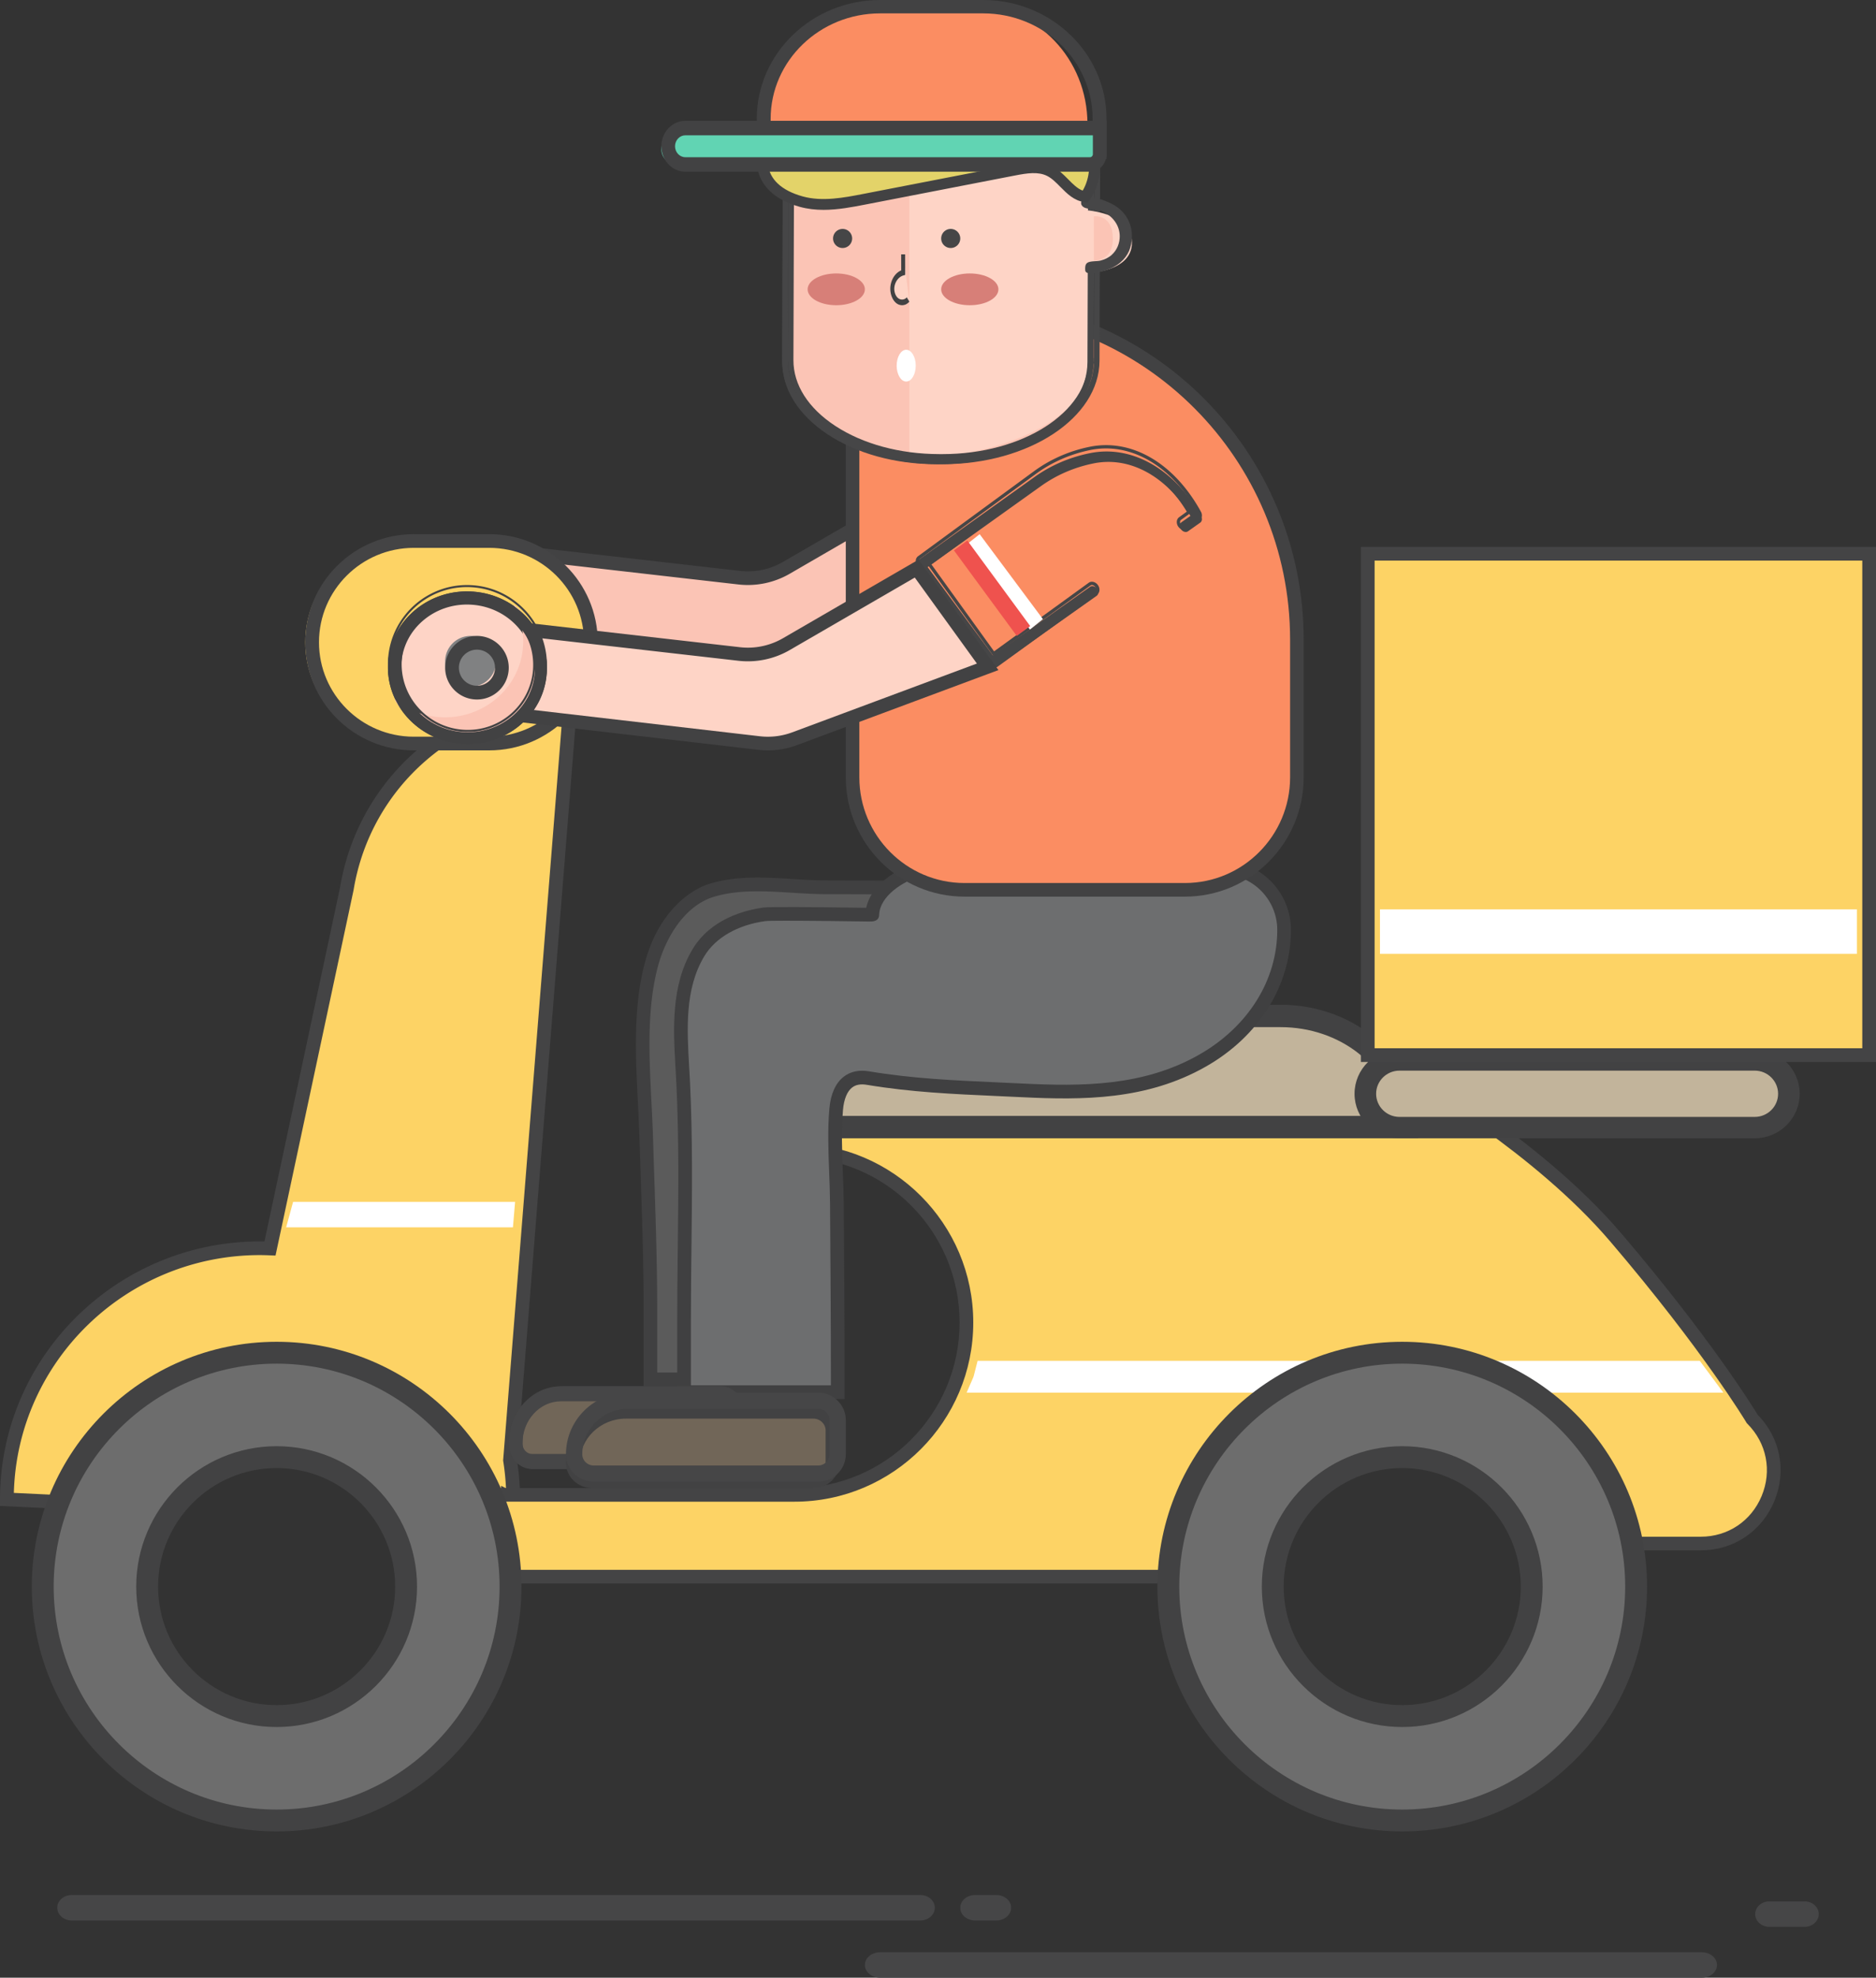 <svg width="295" height="311" xmlns="http://www.w3.org/2000/svg"><rect width="100%" height="100%" fill="#333333" stroke="none"/><g fill="none" fill-rule="evenodd"><path d="M143.848 78l-20.494 11.67a12.15 12.15 0 01-7.365 1.512l-42.843-4.808L71 99.436l48.098 5.486c1.88.214 3.784-.013 5.558-.662L155 93.157 143.848 78z" fill="#FBC4B5"/><path d="M72.464 98.32l47.033 5.461c1.705.198 3.46-.014 5.07-.614l29.051-10.822-9.77-13.52-19.681 11.41a13.134 13.134 0 01-8.026 1.678l-41.87-4.785-1.807 11.192zm48.28 7.68c-.498 0-.997-.028-1.492-.086L70 100.194l2.49-15.43 43.892 5.016c2.315.264 4.7-.234 6.72-1.405L144.444 76 157 93.374l-31.692 11.806a13.11 13.11 0 01-4.564.82z" fill="#424243"/><path d="M79.555 229.336L89 110c-17.337 0-32.122 12.53-34.929 29.602l-11.997 56.491a40.628 40.628 0 00-1.555-.038C18.693 196.055 1 213.71 1 235.489l8.353.399 28.126-18.155-1.267 5.964L78.79 239l.315-3.976.932.465a39.68 39.68 0 00-.482-6.153" fill="#FDD365"/><path d="M0 109.032h90.891v131.761H0z"/><path d="M37.806 223.285l40.661 14.531.332-4.168.768.38a38.614 38.614 0 00-.431-4.235l-.02-.125.01-.126 9.42-118.34c-16.495.54-30.248 12.454-32.94 28.726l-.009.05-12.272 57.464-.913-.036a40.097 40.097 0 00-1.525-.038c-21.005 0-38.158 16.683-38.707 37.396l7.02.334 30.226-19.4-1.62 7.587zm42.598 17.508l-45.11-16.12.932-4.36-26.434 16.965L0 236.813v-1.025c0-22.37 18.342-40.57 40.887-40.57.235 0 .468.004.696.01l11.89-55.673c2.938-17.687 18.178-30.523 36.246-30.523h1.172l-9.594 120.554c.317 2.053.478 4.139.478 6.202v1.74l-1.07-.53-.301 3.795z" fill="#444445"/><path d="M220.552 168h-88.725l-8.132 8.586c-2.105 1.061-1.35 4.241 1.006 4.241 14.966 0 27.098 12.154 27.098 27.148 0 14.993-12.133 27.147-27.098 27.147H70L72.854 248h110.835l19.655-21.842 6.768-5.934-.26 1.302 24.66 1.61 15.925 19.648h17.067c10.221 0 15.34-12.38 8.113-19.62 0 0-6.645-11.198-21.584-28.69C241.19 179.435 220.553 168 220.553 168" fill="#FDD365"/><path d="M74.05 246.86h109.267l19.337-21.494 9.187-8.058-.64 3.207 23.856 1.558 15.867 19.581h16.519c4.255 0 7.92-2.444 9.566-6.378 1.663-3.975.807-8.338-2.234-11.384l-.094-.095-.068-.115c-.066-.112-6.77-11.316-21.433-28.492-11.81-13.831-30.546-24.723-32.878-26.05h-87.798l-7.926 8.37-.168.085c-.607.306-.711.882-.606 1.318.05.21.28.892 1.124.892 15.504 0 28.118 12.637 28.118 28.17 0 15.533-12.614 28.17-28.118 28.17H71.675l2.374 10.715zM184.277 249H72.322L69 234.005h55.928c14.319 0 25.968-11.677 25.968-26.03 0-14.353-11.65-26.03-25.968-26.03-1.56 0-2.852-1.019-3.215-2.534-.35-1.456.269-2.888 1.545-3.627l8.318-8.784h89.288l.245.135c.207.115 20.913 11.683 33.71 26.67 13.997 16.395 20.822 27.433 21.575 28.673 3.588 3.667 4.585 8.873 2.6 13.62-1.986 4.747-6.412 7.696-11.551 7.696h-17.547l-15.92-19.648-24.831-1.621-4.975 4.362L184.278 249z" fill="#444445"/><path d="M221 177h-97c0-12.893 12.167-17 27.177-17h50.033c10.93 0 19.79 7.611 19.79 17" fill="#C2B49B"/><path d="M125.542 175.478h93.89c-1.015-7.841-8.728-13.956-18.06-13.956h-50.315c-16.004 0-24.576 4.692-25.515 13.956zM223 179H122v-1.761c0-8.777 5.041-19.239 29.057-19.239h50.314c11.927 0 21.629 8.63 21.629 19.239V179z" fill="#424243"/><path d="M276.514 177h-57.029c-3.03 0-5.485-2.462-5.485-5.5 0-3.037 2.456-5.5 5.485-5.5h57.03c3.029 0 5.485 2.463 5.485 5.5 0 3.038-2.456 5.5-5.486 5.5" fill="#C2B49B"/><path d="M220.07 168.361c-2.026 0-3.675 1.633-3.675 3.639s1.649 3.639 3.675 3.639h55.86c2.026 0 3.675-1.633 3.675-3.64 0-2.005-1.649-3.638-3.675-3.638h-55.86zM275.93 179h-55.86c-3.898 0-7.07-3.14-7.07-7s3.172-7 7.07-7h55.86c3.898 0 7.07 3.14 7.07 7s-3.172 7-7.07 7z" fill="#424243"/><path d="M271 219H152l1.033-2.375c.037-.083.066-.168.088-.255l.606-2.37H267.29l3.711 5z" fill="#FFF"/><path d="M221.5 269.706c-11.159 0-20.205-9.047-20.205-20.206 0-11.159 9.046-20.206 20.205-20.206 11.16 0 20.206 9.047 20.206 20.206 0 11.16-9.047 20.206-20.206 20.206m0-56.706c-20.158 0-36.5 16.342-36.5 36.5 0 20.159 16.342 36.5 36.5 36.5s36.5-16.341 36.5-36.5c0-20.158-16.342-36.5-36.5-36.5" fill="#6D6D6D"/><path d="M220.5 230.859c-10.279 0-18.641 8.362-18.641 18.641 0 10.279 8.362 18.641 18.641 18.641 10.279 0 18.641-8.362 18.641-18.641 0-10.28-8.362-18.641-18.641-18.641m0 40.721c-12.175 0-22.08-9.905-22.08-22.08 0-12.175 9.905-22.08 22.08-22.08 12.175 0 22.08 9.905 22.08 22.08 0 12.175-9.905 22.08-22.08 22.08m0-57.14c-19.333 0-35.06 15.727-35.06 35.06 0 19.333 15.727 35.06 35.06 35.06 19.333 0 35.06-15.727 35.06-35.06 0-19.333-15.727-35.06-35.06-35.06m0 73.56c-21.229 0-38.5-17.271-38.5-38.5 0-21.23 17.271-38.5 38.5-38.5s38.5 17.27 38.5 38.5c0 21.229-17.271 38.5-38.5 38.5" fill="#424243"/><path d="M111.855 139.949c-4.891 1.547-8.088 6.597-9.413 11.312-2.4 8.532-1.14 18.551-.874 27.323.268 8.819.66 17.639.66 26.462V216h24.531c0-9.504-.066-24.046-.14-33.55-.037-4.672-.545-9.583-.11-14.233.266-2.848 1.662-5.225 5.078-4.682 8.26 1.306 16.284 1.468 24.63 1.855 10.08.468 19.736.36 28.732-4.476C192.567 156.82 198 149.627 198 141.166a8.94 8.94 0 00-.162-1.646h-38.914c-9.636 0-19.27-.051-28.907-.076-5.88-.015-12.146-1.231-17.907.428-.086.024-.17.05-.255.077" fill="#5B5B5B"/><path d="M103.346 215.84h22.114a5350.166 5350.166 0 00-.138-32.827 147.973 147.973 0 00-.138-4.724c-.127-3.225-.26-6.56.034-9.774.2-2.183.958-3.85 2.194-4.824 1.073-.844 2.436-1.138 4.054-.876 6.819 1.103 13.391 1.388 20.35 1.69 1.285.056 2.575.112 3.873.174 9.243.439 19.006.46 27.84-4.395 7.728-4.249 12.341-11.357 12.341-19.015a7.37 7.37 0 00-.023-.584h-37.532c-6.273 0-12.651-.022-18.819-.045-3.25-.011-6.501-.023-9.753-.031-1.733-.005-3.517-.116-5.244-.224-4.083-.257-8.306-.52-12.155.613-.076.022-.15.046-.225.07-4.582 1.483-7.447 6.498-8.601 10.696-1.837 6.681-1.449 14.3-1.073 21.667.1 1.952.193 3.797.248 5.633.063 2.14.134 4.28.205 6.421.22 6.67.448 13.567.448 20.362v9.993zM127.59 218h-26.374v-12.153c0-6.759-.227-13.637-.447-20.29-.07-2.143-.142-4.286-.205-6.428-.054-1.813-.148-3.646-.246-5.587-.384-7.54-.782-15.337 1.148-22.358 1.988-7.232 6.472-11.03 10.006-12.174.093-.03.185-.059.278-.086 4.205-1.239 8.615-.962 12.881-.696 1.695.106 3.448.216 5.118.22 3.252.01 6.503.02 9.755.032 6.166.023 12.541.045 18.811.045h39.346l.161.884c.12.655.178 1.264.178 1.86 0 8.463-5.03 16.282-13.456 20.913-9.315 5.121-19.412 5.108-28.955 4.654-1.295-.06-2.582-.117-3.864-.172-7.022-.305-13.655-.593-20.595-1.716-1.027-.166-1.815-.019-2.412.45-.958.755-1.279 2.22-1.38 3.317-.28 3.071-.15 6.333-.025 9.487.062 1.578.127 3.21.139 4.794.067 8.814.138 23.699.138 33.924V218z" fill="#404041"/><path d="M192.156 136.34H160.325c-5.153 0-10.998-.984-15.987.394-3.084.851-7.085 3.5-7.193 7.044 0 .017-15.571-.252-17-.057-4.077.558-8.204 2.41-10.38 6.039-3.692 6.15-2.737 13.695-2.405 20.515.603 12.401.138 24.884.138 37.297V219h24.206c0-9.916-.065-19.83-.138-29.746-.036-4.875-.538-9.998-.109-14.85.263-2.972 1.64-5.452 5.01-4.885 8.151 1.363 16.069 1.531 24.303 1.936 9.948.488 19.475.375 28.352-4.67C196.64 162.513 202 155.009 202 146.18c0-5.435-4.407-9.84-9.844-9.84" fill="#6D6E6F"/><path d="M123.671 144.787c-1.712 0-2.999.017-3.329.062-4.346.594-7.84 2.605-9.588 5.515-3.097 5.16-2.731 11.448-2.377 17.528.046.788.092 1.571.13 2.344.42 8.659.32 17.48.224 26.011-.043 3.697-.086 7.52-.086 11.27v10.332h22.016c-.005-9.722-.07-19.453-.138-28.608-.011-1.597-.075-3.26-.137-4.87-.127-3.318-.26-6.75.033-10.056.202-2.285.984-4.015 2.26-5.001 1.066-.824 2.408-1.107 3.993-.841 6.792 1.136 13.342 1.429 20.276 1.74 1.28.058 2.568.115 3.863.179 9.205.451 18.93.474 27.724-4.522 7.71-4.38 12.313-11.72 12.313-19.632 0-4.823-3.927-8.747-8.753-8.747h-31.78c-1.523 0-3.126-.085-4.676-.168-3.753-.2-7.635-.407-11 .522-2.6.718-6.303 3.062-6.394 6.028-.05 1.057-1.032 1.045-1.617 1.039l-1.428-.02c-2.327-.03-7.887-.105-11.529-.105zM106.493 220v-12.483c0-3.762.043-7.591.086-11.294.096-8.5.195-17.288-.223-25.882-.037-.767-.082-1.542-.127-2.324-.356-6.108-.76-13.03 2.68-18.76 2.854-4.754 8.206-6.137 11.141-6.54 1.047-.143 7.913-.072 15.179.026l.988.012c.774-3.722 4.974-6.19 7.849-6.983 3.704-1.023 7.763-.806 11.688-.597 1.592.085 3.095.165 4.56.165h31.781c6.013 0 10.905 4.89 10.905 10.898 0 8.696-5.01 16.734-13.402 21.501-9.297 5.282-19.37 5.267-28.892 4.8-1.293-.063-2.577-.12-3.855-.178-7-.314-13.613-.61-20.535-1.767-.981-.165-1.74-.027-2.32.421-.779.601-1.288 1.84-1.433 3.489-.28 3.17-.152 6.533-.027 9.785.063 1.626.127 3.306.14 4.935.07 9.498.137 19.613.137 29.7V220h-26.32z" fill="#404041"/><path d="M113.253 229H83.747C82.23 229 81 227.88 81 226.496v-.576c0-3.822 3.399-6.92 7.59-6.92h24.663c1.517 0 2.747 1.121 2.747 2.504v4.992c0 1.383-1.23 2.504-2.747 2.504" fill="#716658"/><path d="M88.64 220.158c-3.566 0-6.468 2.882-6.468 6.424v.624c0 .902.739 1.636 1.648 1.636h29.36c.909 0 1.648-.734 1.648-1.636v-5.412c0-.902-.74-1.636-1.648-1.636H88.64zM113.18 231H83.82c-2.106 0-3.82-1.702-3.82-3.794v-.624c0-4.732 3.876-8.582 8.64-8.582h24.54c2.106 0 3.82 1.702 3.82 3.794v5.412c0 2.092-1.714 3.794-3.82 3.794z" fill="#424243"/><path d="M88.2 220.364c-3.333 0-6.044 2.973-6.044 6.627 0 .907.672 1.645 1.499 1.645h29.69c.827 0 1.5-.738 1.5-1.645v-4.982c0-.907-.673-1.645-1.5-1.645H88.2zM113.345 231H83.655C81.64 231 80 229.201 80 226.991c0-4.958 3.678-8.991 8.2-8.991h25.146c2.014 0 3.654 1.8 3.654 4.009v4.982c0 2.21-1.64 4.009-3.654 4.009z" fill="#464647"/><path d="M128.041 233H93.96c-1.635 0-2.959-1.309-2.959-2.923 0-4.46 3.66-8.077 8.175-8.077h28.866c1.634 0 2.959 1.308 2.959 2.923v5.154c0 1.614-1.325 2.923-2.959 2.923" fill="#716658"/><path d="M98.43 223.085c-4.002 0-7.259 3.128-7.259 6.972 0 1.024.868 1.858 1.934 1.858h34.79c1.066 0 1.934-.834 1.934-1.858v-5.114c0-1.024-.868-1.858-1.935-1.858H98.43zM127.894 234H93.105c-2.263 0-4.105-1.77-4.105-3.943 0-4.994 4.23-9.057 9.43-9.057h29.464c2.264 0 4.106 1.769 4.106 3.943v5.114c0 2.174-1.842 3.943-4.106 3.943z" fill="#424243"/><path d="M98.75 221.545c-3.963 0-7.187 3.202-7.187 7.138 0 .976.8 1.771 1.783 1.771h35.308a1.78 1.78 0 001.783-1.771v-5.366c0-.977-.8-1.772-1.783-1.772H98.75zM128.654 233H93.346C90.95 233 89 231.063 89 228.683c0-5.34 4.374-9.683 9.75-9.683h29.904c2.396 0 4.346 1.937 4.346 4.317v5.366c0 2.38-1.95 4.317-4.346 4.317z" fill="#464647"/><path d="M186.36 140H151.64c-9.742 0-17.639-7.933-17.639-17.72V65.72c0-9.787 7.897-17.72 17.639-17.72C180.557 48 204 71.55 204 100.6v21.68c0 9.787-7.897 17.72-17.64 17.72" fill="#FB8D62"/><path d="M151.671 49.142c-9.12 0-16.54 7.456-16.54 16.62v56.475c0 9.165 7.42 16.621 16.54 16.621h34.657c9.12 0 16.54-7.456 16.54-16.621v-21.648c0-28.368-22.966-51.447-51.197-51.447M186.328 141h-34.657C141.376 141 133 132.583 133 122.237V65.763C133 55.417 141.376 47 151.671 47 181.077 47 205 71.04 205 100.589v21.648c0 10.346-8.377 18.763-18.672 18.763" fill="#424243"/><path d="M43.5 269.706c-11.16 0-20.206-9.047-20.206-20.206 0-11.159 9.047-20.206 20.206-20.206 11.159 0 20.205 9.047 20.205 20.206 0 11.16-9.046 20.206-20.205 20.206m0-56.706C23.342 213 7 229.342 7 249.5 7 269.66 23.342 286 43.5 286S80 269.659 80 249.5c0-20.158-16.342-36.5-36.5-36.5" fill="#6D6D6D"/><path d="M43.5 230.859c-10.28 0-18.642 8.362-18.642 18.641 0 10.279 8.363 18.641 18.642 18.641 10.278 0 18.641-8.362 18.641-18.641 0-10.28-8.363-18.641-18.641-18.641m0 40.721c-12.176 0-22.08-9.905-22.08-22.08 0-12.175 9.904-22.08 22.08-22.08 12.175 0 22.08 9.905 22.08 22.08 0 12.175-9.905 22.08-22.08 22.08m0-57.14c-19.333 0-35.06 15.727-35.06 35.06 0 19.333 15.727 35.06 35.06 35.06 19.332 0 35.06-15.727 35.06-35.06 0-19.333-15.728-35.06-35.06-35.06m0 73.56C22.27 288 5 270.729 5 249.5 5 228.27 22.271 211 43.5 211c21.228 0 38.5 17.27 38.5 38.5 0 21.229-17.272 38.5-38.5 38.5" fill="#424243"/><path d="M75.954 117H64.046C55.184 117 48 109.837 48 101s7.184-16 16.046-16h11.908C84.816 85 92 92.163 92 101s-7.184 16-16.046 16" fill="#FDD365"/><path d="M65.068 86.152c-8.22 0-14.908 6.66-14.908 14.848 0 8.187 6.688 14.848 14.908 14.848h11.864c8.22 0 14.908-6.66 14.908-14.848 0-8.187-6.687-14.848-14.908-14.848H65.068zM76.932 118H65.068C55.657 118 48 110.374 48 101c0-9.374 7.657-17 17.068-17h11.864C86.343 84 94 91.626 94 101c0 9.374-7.657 17-17.068 17z" fill="#444445"/><path fill="#FFF" d="M45 193h35.659l.341-4H46.087z"/><path d="M0 311h295V0H0z"/><path fill="#FDD365" d="M215 165h79V87h-79z"/><path d="M216.156 164.844h76.688V88.156h-76.688v76.688zM214 167h81V86h-81v81z" fill="#444445"/><path fill="#FFF" d="M217 150h75v-7h-75z"/><path d="M171.898 56.377c-.028 8.657-10.67 15.652-23.77 15.623l-.458-.001c-13.1-.029-23.698-7.07-23.67-15.728l.102-31.648c.028-8.657 10.67-15.652 23.77-15.623l.458.001c13.1.03 23.698 7.07 23.67 15.728l-.102 31.648z" fill="#FBC4B5"/><path d="M143.012 9H143v63c15.934-.04 28.841-7.006 28.875-15.62L172 24.727c.034-8.657-12.945-15.7-28.988-15.728" fill="#FED4C6"/><path d="M147.292 9.744c-12.824 0-23.265 6.86-23.293 15.315l-.102 31.778c-.013 4.088 2.387 7.943 6.759 10.853 4.4 2.93 10.266 4.552 16.514 4.565l.459.001h.08c12.824 0 23.265-6.859 23.292-15.315h.448-.448l.102-31.778c.013-4.088-2.388-7.943-6.759-10.853-4.4-2.93-10.266-4.552-16.514-4.565l-.458-.001h-.08zM147.708 73h-.082l-.458-.001c-6.451-.015-12.514-1.694-17.074-4.729-4.588-3.055-7.108-7.116-7.094-11.435l.103-31.778C123.13 16.192 133.975 9 147.292 9h.54c6.451.015 12.514 1.695 17.074 4.73 4.588 3.055 7.108 7.116 7.094 11.435l-.102 31.778C171.869 65.808 161.025 73 147.708 73z" fill="#464647"/><path d="M147.792 9.734h.058l-.058-.307v.307zM125.844 19.3c-1.2 1.837-1.868 3.855-1.874 5.97l-.103 31.354c-.006 1.83.477 3.615 1.41 5.29-.911-1.674-1.383-3.458-1.377-5.291l.103-31.354c.007-2.114.662-4.13 1.84-5.969zm46.144 37.855c-.088 1.968-.738 3.847-1.847 5.568 1.21-1.844 1.883-3.87 1.89-5.995l.102-31.354c.006-1.833-.478-3.62-1.414-5.296.914 1.676 1.387 3.462 1.382 5.297l-.102 30.926h.017l-.002.854h-.026zm-24.196-46.568c-12.614 0-22.897 6.587-22.923 14.685l-.103 31.354c-.013 3.886 2.326 7.562 6.584 10.352 4.343 2.845 10.139 4.419 16.32 4.432l.54.001c12.612 0 22.895-6.587 22.921-14.685l.002-.426.101-30.928c.013-3.886-2.325-7.562-6.583-10.352-4.344-2.845-10.14-4.419-16.321-4.433h-.538zm.359 61.678l.058.307v-.307h-.058zm.058.734l-.543-.001c-6.552-.014-12.718-1.697-17.359-4.737-4.726-3.097-7.321-7.23-7.307-11.64l.103-31.354C123.133 16.298 134.208 9 147.792 9h.542c6.552.015 12.717 1.698 17.359 4.738 4.726 3.096 7.321 7.23 7.307 11.64l-.103 31.354C172.868 65.702 161.793 73 148.21 73z" fill="#464647"/><path d="M134 37.504a1.5 1.5 0 11-3-.008 1.5 1.5 0 013 .008M151 37.504a1.5 1.5 0 11-3-.008 1.5 1.5 0 013 .008" fill="#464647"/><path d="M152.5 43c-2.485 0-4.5 1.12-4.5 2.5s2.015 2.5 4.5 2.5 4.5-1.12 4.5-2.5-2.015-2.5-4.5-2.5M131.5 43c-2.485 0-4.5 1.12-4.5 2.5s2.015 2.5 4.5 2.5 4.5-1.12 4.5-2.5-2.015-2.5-4.5-2.5" fill="#D77F78"/><path d="M170 33s7.984.167 8 5.144c.016 4.977-7.968 4.856-7.968 4.856L170 33z" fill="#FED4C6"/><path d="M170.928 31.027c-.305.048-.558.161-.729.363-.194.23-.26.554-.136.822.127.276.432.457.748.53.806.186 1.596.12 2.39.444 1.783.726 2.874 2.276 2.879 3.956.004 1.071-.402 2.16-1.272 2.947-.487.44-1.104.722-1.756.89-.569.145-1.588.036-2.054.338-.362.235-.374.716-.35 1.124.005.078.01.158.046.23.333.663 2.117.14 2.63.007 1.047-.272 2.051-.723 2.856-1.405 1.212-1.025 1.824-2.415 1.82-4.136-.007-2.005-.982-3.81-2.83-4.897-.755-.444-2.956-1.413-4.242-1.213" fill="#464647"/><path d="M172 34.012s2.96-.404 3 3.481c.037 3.621-2.987 3.507-2.987 3.507L172 34.012z" fill="#FBC4B5"/><path d="M142.063 40c.002 1.31.005 1.729.007 3.039a2.57 2.57 0 00-.903.42 2.893 2.893 0 00-1.158 2.07c-.07.842.28 1.73.913 2.176.635.447 1.532.388 2.078-.19L142.063 40z" fill="#FED4C6"/><path d="M141.852 48a1.48 1.48 0 01-.929-.34c-.618-.496-.986-1.495-.914-2.487.066-.917.482-1.774 1.113-2.294a2.37 2.37 0 01.592-.36l-.006-2.517.627-.002.007 3.236-.255.07c-.231.063-.45.18-.65.344-.451.372-.76.99-.805 1.614-.046.645.194 1.296.6 1.62a.97.97 0 001.362-.13l.406.68c-.31.373-.726.566-1.148.566" fill="#424243"/><path d="M188 80.848c-4.127-7.374-10.576-10.846-16.733-9.599-3.09.626-6.018 1.86-8.634 3.742L144 88.4 155.456 104 188 80.848z" fill="#FB8D62"/><path d="M171.408 92.285l-15.265 10.787-10.272-13.894 17.825-12.739c2.458-1.757 5.25-2.96 8.297-3.573 5.096-1.025 10.281 1.43 14.019 6.487.414.56.81 1.153 1.186 1.775l-1.421 1.004c-.32.226-.344.727-.056 1.118.287.388.776.52 1.094.297l1.927-1.362c.282-.199.343-.625.134-.995-4.19-7.447-10.888-11.254-17.47-9.93-3.215.647-6.16 1.915-8.753 3.768l-18.4 13.15a.634.634 0 00-.252.496.982.982 0 00.2.619l11.312 15.301c.288.388.776.521 1.093.297l15.84-11.192c.319-.225.344-.726.055-1.117-.287-.389-.776-.52-1.093-.297" fill="#464647"/><path d="M173.919 70.518c-.837 0-1.678.084-2.516.258-3.143.649-6.022 1.92-8.555 3.778l-18.19 13.336c-.088.064-.139.173-.145.307a.756.756 0 00.15.464l11.183 15.519c.197.273.53.385.724.243l15.66-11.35a.371.371 0 00.14-.248.732.732 0 00-.144-.524c-.198-.274-.528-.385-.724-.243l-15.299 11.09-10.455-14.51 17.83-13.072a21.178 21.178 0 018.302-3.667c5.072-1.049 10.35 1.45 14.118 6.68.415.576.813 1.188 1.186 1.82l.12.204-1.596 1.157a.374.374 0 00-.141.247.738.738 0 00.143.525c.198.273.529.384.724.243l1.906-1.382c.172-.124.197-.42.058-.674-3.552-6.476-8.934-10.201-14.48-10.201M156.372 105c-.34 0-.7-.184-.94-.516l-11.183-15.52a1.264 1.264 0 01-.247-.79.906.906 0 01.356-.702l18.19-13.336c2.593-1.902 5.538-3.202 8.753-3.867 6.623-1.367 13.346 2.541 17.546 10.2.267.487.179 1.065-.207 1.344l-1.906 1.381c-.427.31-1.072.148-1.437-.359a1.243 1.243 0 01-.235-.91.882.882 0 01.348-.585l1.213-.88a22.632 22.632 0 00-1.039-1.576c-3.646-5.062-8.729-7.485-13.6-6.48a20.666 20.666 0 00-8.104 3.58l-17.415 12.769 9.854 13.675 14.885-10.79c.427-.31 1.071-.149 1.437.358.198.275.284.606.236.91a.885.885 0 01-.348.586l-15.659 11.351a.844.844 0 01-.498.157" fill="#464647"/><path d="M143.848 90l-20.494 11.67a12.15 12.15 0 01-7.365 1.512l-42.843-4.808L71 111.436l48.098 5.486c1.88.214 3.784-.013 5.558-.662L155 105.158 143.848 90z" fill="#FED4C6"/><path d="M72.464 110.32l47.033 5.461a10.982 10.982 0 005.07-.614l29.051-10.823-9.77-13.52-19.681 11.41a13.131 13.131 0 01-8.025 1.678L74.27 99.128l-1.807 11.192zm48.28 7.68c-.499 0-.997-.029-1.492-.086L70 112.194l2.49-15.43 43.892 5.015c2.315.265 4.7-.234 6.72-1.404L144.445 88 157 105.373l-31.692 11.807c-1.457.543-3.01.82-4.564.82z" fill="#424243"/><path d="M62.034 103.571c-.481 6.33 4.263 11.878 10.595 12.39 6.333.514 11.857-4.202 12.337-10.532.48-6.33-4.262-11.878-10.595-12.39-6.333-.514-11.857 4.202-12.337 10.532" fill="#FED4C6"/><path d="M73.424 95.068c-2.47 0-4.829.828-6.72 2.374-2.101 1.717-3.374 4.115-3.583 6.753-.433 5.458 3.871 10.26 9.594 10.704 2.779.213 5.47-.616 7.581-2.341 2.101-1.717 3.373-4.116 3.582-6.753.433-5.458-3.87-10.26-9.592-10.704a11.15 11.15 0 00-.862-.033M73.58 117c-.341 0-.683-.013-1.028-.04-6.872-.533-12.038-6.331-11.515-12.927.254-3.2 1.794-6.107 4.335-8.185 2.531-2.068 5.757-3.065 9.078-2.808 6.872.533 12.038 6.332 11.515 12.926-.254 3.201-1.794 6.108-4.335 8.185-2.27 1.855-5.096 2.849-8.05 2.849" fill="#424243"/><path d="M69.02 112.76c6.766.514 12.683-4.398 13.216-10.97.2-2.455-.382-4.795-1.54-6.79 2.877 2.396 4.586 6.04 4.266 9.993-.533 6.572-6.45 11.484-13.217 10.97-4.238-.321-7.803-2.696-9.745-6.04a12.4 12.4 0 007.02 2.838" fill="#FBC4B5"/><path d="M62.898 104.177c-.442 5.58 3.954 10.488 9.8 10.942 5.845.453 10.961-3.717 11.404-9.296.442-5.58-3.954-10.489-9.8-10.942-5.845-.454-10.961 3.717-11.404 9.296m-1.862-.144c.524-6.595 6.54-11.527 13.413-10.994 6.873.533 12.037 6.333 11.515 12.928-.523 6.595-6.54 11.527-13.412 10.994-6.872-.534-12.038-6.333-11.516-12.928" fill="#424243"/><path d="M73.435 94.221c-5.327 0-9.84 4.079-10.248 9.446a10.217 10.217 0 002.47 7.482 10.36 10.36 0 007.063 3.595c5.69.464 10.663-3.763 11.093-9.411a10.213 10.213 0 00-2.47-7.483 10.358 10.358 0 00-7.062-3.595 10.398 10.398 0 00-.846-.034m.131 20.88a10.671 10.671 0 01-8.143-3.738 10.54 10.54 0 01-2.548-7.721c.443-5.826 5.573-10.18 11.43-9.708a10.668 10.668 0 017.272 3.702 10.542 10.542 0 012.548 7.722c-.42 5.535-5.071 9.743-10.559 9.743m-.133-22.779c-6.279 0-11.6 4.836-12.085 11.196-.51 6.693 4.527 12.578 11.228 13.12 6.698.54 12.566-4.464 13.076-11.157.51-6.692-4.527-12.578-11.227-13.119-.333-.027-.664-.04-.992-.04M73.567 117c-.336 0-.675-.013-1.015-.04-6.873-.556-12.039-6.597-11.516-13.467.524-6.87 6.542-12.004 13.414-11.452 6.871.555 12.037 6.595 11.514 13.465-.498 6.53-5.957 11.494-12.397 11.494" fill="#424243"/><path d="M78 104a4 4 0 11-8 0 4 4 0 018 0" fill="#808182"/><path d="M75 102.16a2.843 2.843 0 00-2.84 2.84 2.843 2.843 0 002.84 2.84 2.843 2.843 0 002.84-2.84 2.843 2.843 0 00-2.84-2.84m0 7.84c-2.757 0-5-2.243-5-5s2.243-5 5-5 5 2.243 5 5-2.243 5-5 5" fill="#424243"/><path d="M144 57.5c0 1.38-.672 2.5-1.5 2.5s-1.5-1.12-1.5-2.5.672-2.5 1.5-2.5 1.5 1.12 1.5 2.5" fill="#FFF"/><path d="M144.75 302H11.25c-1.237 0-2.25-.9-2.25-2s1.013-2 2.25-2h133.5c1.237 0 2.25.9 2.25 2s-1.013 2-2.25 2M156.692 302h-3.384c-1.27 0-2.308-.9-2.308-2s1.038-2 2.308-2h3.384c1.27 0 2.308.9 2.308 2s-1.039 2-2.308 2M267.612 311H138.388c-1.314 0-2.388-.9-2.388-2s1.074-2 2.388-2h129.224c1.313 0 2.388.9 2.388 2s-1.075 2-2.388 2M283.778 303h-5.556c-1.222 0-2.222-.9-2.222-2s1-2 2.222-2h5.556c1.222 0 2.222.9 2.222 2s-1 2-2.222 2" fill="#464647"/><path d="M126.082 31.54c3.207.927 6.622.273 9.892-.385l23.403-4.711c1.853-.373 3.867-.726 5.554.142 2.09 1.077 3.265 3.844 5.584 4.17 1.694-2.455 1.863-5.793.89-8.628-.975-2.833-2.972-5.204-5.268-7.079-5.392-4.404-12.496-6.29-19.392-6.024-6.897.265-13.605 2.558-19.747 5.774-6.85 3.586-11.125 13.792-.916 16.741" fill="#E3D369"/><path d="M148.064 10.7c-.425 0-.852.008-1.281.024-6.152.228-12.71 2.08-19.493 5.505-4.002 2.021-6.875 6.214-6.54 9.545.244 2.417 2.132 4.183 5.46 5.11 3.096.863 6.523.198 9.545-.39l23.529-4.566c1.734-.336 4.105-.796 6.138.213 1.015.504 1.796 1.294 2.55 2.058.746.754 1.457 1.473 2.284 1.774 1.165-1.975 1.354-4.644.473-7.113-.83-2.331-2.52-4.512-5.02-6.481-4.676-3.683-10.901-5.679-17.645-5.679M129.504 33c-1.256 0-2.518-.133-3.762-.48-4.01-1.117-6.392-3.453-6.707-6.577-.408-4.045 2.803-8.871 7.47-11.227 7.007-3.538 13.808-5.452 20.213-5.69 7.648-.288 14.773 1.855 20.067 6.025 2.757 2.172 4.631 4.61 5.57 7.246 1.136 3.185.752 6.685-1.002 9.135l-.302.423-.52-.071c-1.642-.222-2.735-1.329-3.793-2.398-.686-.695-1.335-1.351-2.091-1.727-1.392-.691-3.102-.437-5.03-.063l-23.529 4.567c-2.068.401-4.315.837-6.584.837" fill="#424243"/><path d="M120 25h51v-5.507C171 9.28 163.084 1 153.32 1h-15.64C127.916 1 120 9.28 120 19.493V25z" fill="#FB8D62"/><path d="M121.183 22.897h50.634v-4.202c0-9.149-7.724-16.592-17.218-16.592h-16.198c-9.494 0-17.218 7.443-17.218 16.592v4.202zM174 25h-55v-6.305C119 8.386 127.703 0 138.401 0H154.6C165.297 0 174 8.386 174 18.695V25z" fill="#424243"/><path d="M106.703 26h63.773c.842 0 1.524-.63 1.524-1.41V21h-65.297c-1.492 0-2.703 1.12-2.703 2.5s1.21 2.5 2.703 2.5" fill="#61D4B3"/><path d="M107.771 21.278c-.895 0-1.623.773-1.623 1.722 0 .95.728 1.722 1.623 1.722h63.635c.246 0 .446-.213.446-.474v-2.97h-64.08zM171.406 27H107.77c-2.08 0-3.771-1.794-3.771-4s1.692-4 3.771-4H174v5.248c0 1.518-1.163 2.752-2.594 2.752z" fill="#424243"/><path fill="#FFF" d="M161.953 99L152 85.621 154.05 84 164 97.365z"/><path fill="#EF524E" d="M159.885 100L150 86.543 152.115 85 162 98.457z"/></g></svg>